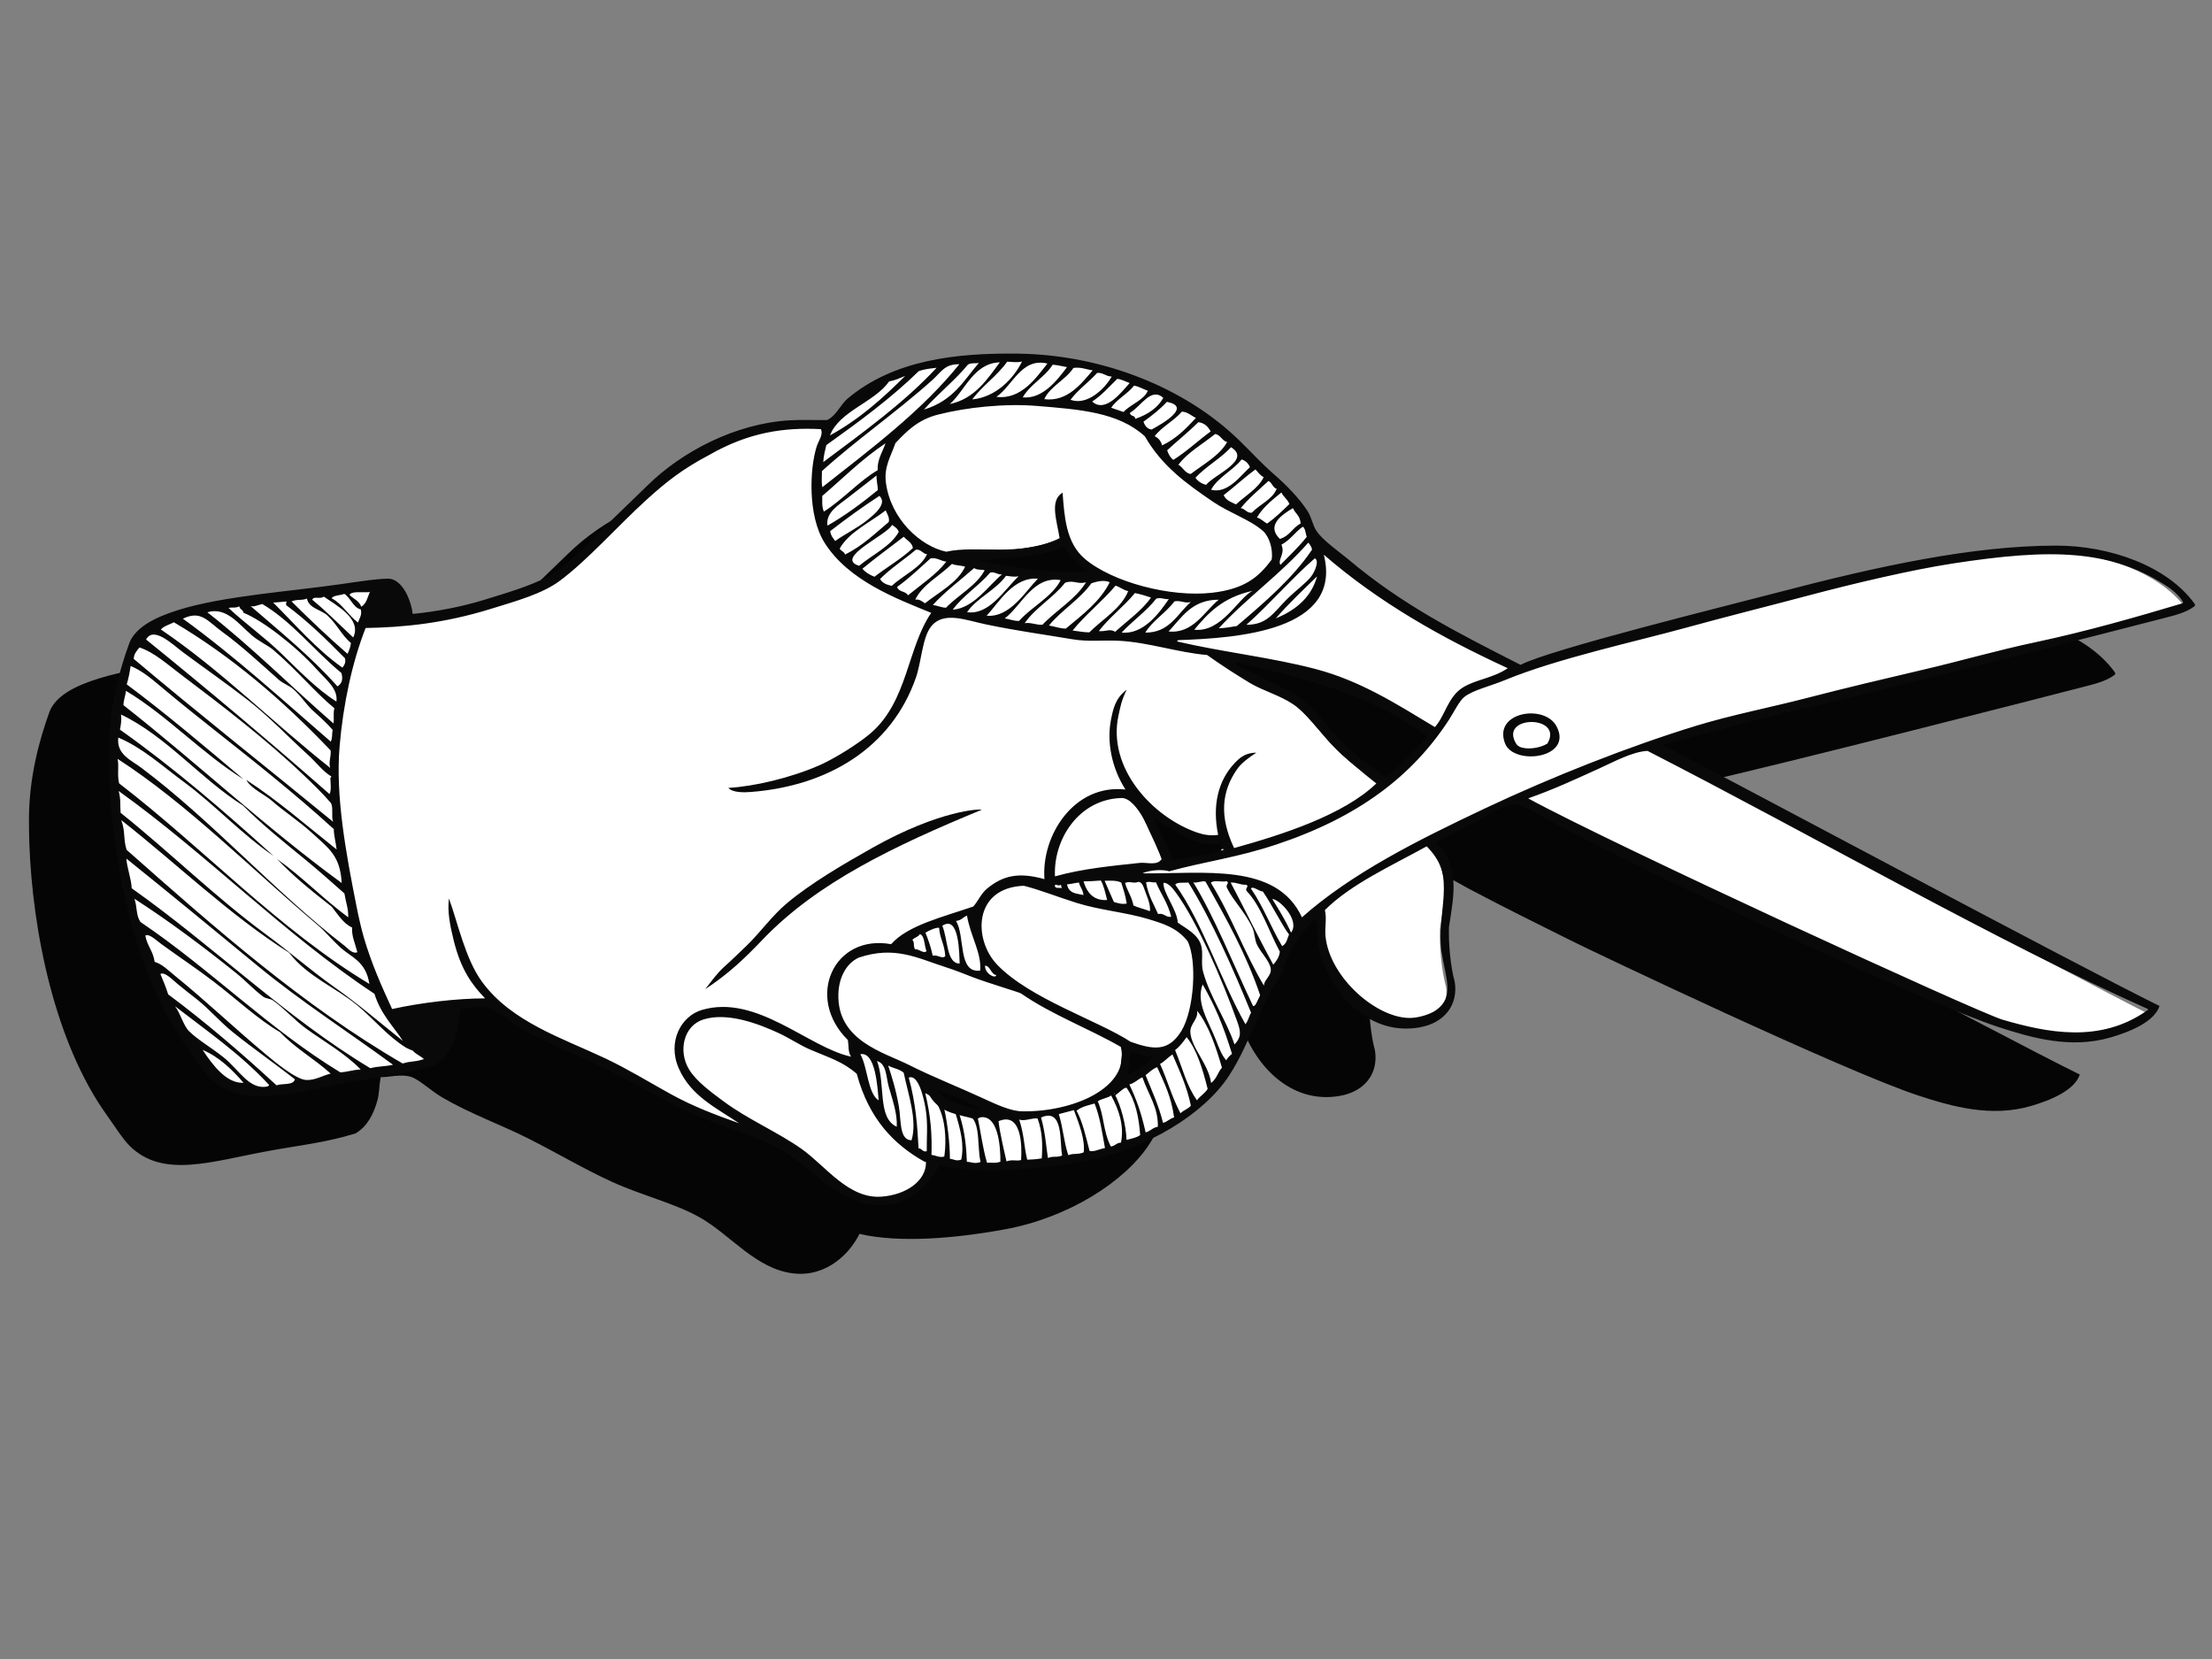 <?xml version="1.0" encoding="utf-8"?>
<!-- Generator: Adobe Illustrator 17.0.0, SVG Export Plug-In . SVG Version: 6.00 Build 0)  -->
<!DOCTYPE svg PUBLIC "-//W3C//DTD SVG 1.1//EN" "http://www.w3.org/Graphics/SVG/1.1/DTD/svg11.dtd">
<svg version="1.1" id="Layer_1" xmlns="http://www.w3.org/2000/svg" xmlns:xlink="http://www.w3.org/1999/xlink" x="0px" y="0px"
	 width="800px" height="600px" viewBox="0 0 800 600" enable-background="new 0 0 800 600" xml:space="preserve">
<rect x="0" y="0" width="800" height="600" fill="#808080" stroke="none"/>
<g>
	<g>
		<path fill="#050505" d="M531.32,321.476c12.752,6.747,25.136,12.835,36.826,18.684c8.264,4.145,99.18,47.398,125.769,56.098
			c12.113,3.944,26.119,7.929,40.563,3.753c7.362-2.137,15.842-5.757,17.71-11.382c-30.447-15-149.844-78.919-179.914-94.525
			c16.05-4.24,28.865-7.434,42.838-11.135c30.111-6.739,124.492-30.946,138.569-34.594c3.809-0.994,8.017-1.973,11.003-4.24
			c0.271-0.112,0.455-0.527,0.208-0.95c-9.957-13.818-30.989-21.072-50.057-21.072c-30.327,0.025-64.805,7.55-100.353,16.853
			c-18.853,4.947-82.859,20.736-93.399,26.282c-22.477-11.47-42.375-21.375-62.433-38.255c-2.875-2.428-9.247-6.851-11.458-10.276
			c-1.357-2.156-1.557-4.675-3.242-7.266c-2.978-4.559-7.601-9.262-11.977-13.035c-4.576-4.009-8.52-8.388-12.704-12.413
			c-19.587-19.056-49.33-30.861-79.697-31.296c-22.821-0.324-45.21,2.307-61.843,16.205c-2.467,2.064-4.144,6.272-7.401,7.789
			c-4.728,0.08-9.247-0.172-13.766,0.12c-19.344,1.186-38.643,11.179-51.187,23.52c-3.317,3.245-10.197,9.801-13.562,13.139
			c-6.101,5.969-15.539,16.253-22.689,19.958c-6.723,3.509-14.835,5.813-22.88,8.304c-7.849,2.428-16.976,4.236-25.831,5.099
			c-0.424-4.149-3.058-11.391-7.717-12.644c-2.216-0.587-13.746,1.222-17.847,1.809c-18.436,2.67-42.655,4.299-58.844,9.298
			c-9.079,2.791-15.706,6.36-18.026,11.913c-3.988,10.995-7.43,24.135-7.502,38.934c-0.016,2.052,0.06,6.404,0.119,8.416
			c1.114,32.419,9.298,72.494,27.932,98.593c2.543,3.581,5.876,8.78,8.368,11.267c12.089,11.957,29.644,5.565,50.408,1.8
			c10.396-1.9,20.709-3.002,31.309-6.32c4.168-2.471,6.416-6.831,7.762-11.482c0.886-2.974,0.675-5.302,1.285-8.859
			c2.81,0.128,7.617-1.337,11.334,0.028c2.755,1.034,7.302,5.178,10.888,7.275c10.204,5.969,21.167,9.841,31.201,14.888
			c10.117,5.098,20.141,11.059,30.255,15.678c10.875,4.958,22.66,7.729,31.703,12.835c11.33,6.396,20.377,18.817,34.088,20.301
			c12.128,1.306,20.48-7.625,23.699-14.301c14.525,3.318,34.375,1.681,52.628-1.661c22.829-4.164,43.357-17.175,52.205-30.77
			c7.769-11.925,11.33-26.291,19.419-37.465c1.693-7.545,6.891-14.959,12.009-19.331c1.086,3.853,0.224,8.356,1.414,12.221
			c4.95,16.162,18.405,30.171,36.012,27.097c9.207-1.59,14.069-8.233,12.768-16.437c-1.525-5.501-2.3-13.909-2.108-19.958
			c2.084-12.692,3.705-21.758-4.495-30.538c3.953-2.052,8.312-4.56,13.406-7.111c4.296-2.144,10.381-6.292,14.916-6.595
			C521.458,315.539,527.264,319.34,531.32,321.476z M378.834,414.04c0.726-2.771,0.934-5.849,1.262-8.863
			c2.619,0.651,4.863,1.845,8.041,1.489C386.515,409.992,381.915,411.572,378.834,414.04z M324.84,425.953
			c-5.286-1.517-11.291-1.82-14.437-7.019c4.743,2.248,10.061,3.541,14.325,6.596C325.75,425.194,325.575,425.853,324.84,425.953z
			 M395.25,335.992c-2.1-5.757-4.073-9.65-6.715-15.327c7.642,3.996,13.71,10.671,24.481,9.326c0.4,0.547,0.088,2.307,0.966,1.992
			C408.609,334.291,401.398,334.423,395.25,335.992z M325.032,227.578c8.671-1.042,20.345-0.71,31.061-4.998
			c2.284,4.22,5.606,6.687,9.063,8.859C351.837,232.512,337.52,229.953,325.032,227.578z M487.395,291.161
			c-4.511,5.21-9.526,10.104-15.028,14.736c-6.276-4.623-11.618-8.1-17.295-14.292c-4.256-4.592-9.222-11.307-14.173-14.788
			c-5.047-3.581-9.798-4.643-14.828-7.809c-2.212-1.393-5.948-2.428-8.088-4.168c-0.168-0.343,0.056-0.443,0.319-0.543
			C444.325,270.201,468.271,276.745,487.395,291.161z"/>
	</g>
	<path fill="#FFFFFF" d="M537.013,292.858c2.291-1.234,4.703-2.408,7.13-3.055c0.807-0.211,1.605-0.363,2.436-0.423
		c1.23-0.06,2.228,0.284,3.354,0.687c1.078,0.427,2.212,0.99,3.401,1.629c2.348,1.266,4.807,2.763,6.763,3.805
		c12.744,6.815,25.136,12.968,36.85,18.904c4.096,2.105,28.945,14.122,56.053,26.705c27.093,12.58,56.557,25.771,69.644,30.103
		c11.762,3.925,24.921,7.657,38.247,4.156c0.352-0.092,0.687-0.184,1.022-0.292c3.577-1.033,7.41-2.431,10.437-4.18
		c2.172-1.245,3.889-2.67,4.887-4.096c-33.481-16.903-148.798-79.353-178.294-94.84l-5.127-2.699l5.574-1.477
		c1.748-0.468,3.45-0.903,5.118-1.346c12.664-3.329,23.459-6.029,34.797-9.002c0.982-0.264,1.965-0.527,2.947-0.791h0.016
		l0.064-0.02c30.04-6.715,124.412-30.913,138.465-34.562c0.663-0.172,1.325-0.343,1.98-0.515c2.603-0.67,5.102-1.437,7.01-2.519
		c-4.671-5.897-11.665-10.58-19.674-13.818c-8.608-3.489-18.382-5.302-27.644-5.31c-29.991-0.084-64.341,7.383-99.818,16.688
		c-7.841,2.065-23.435,5.969-39.748,10.249c-17.239,4.519-35.317,9.458-45.761,12.975c-3.458,1.154-6.124,2.195-7.426,2.882
		l-1.014,0.559l-1.038-0.547c-22.485-11.622-42.631-21.767-62.976-39.046c-1.35-1.142-3.697-2.903-6.005-4.815
		c-2.276-1.92-4.527-3.944-5.925-6.108c-0.886-1.397-1.318-2.751-1.749-3.965c-0.423-1.214-0.831-2.288-1.517-3.338
		c-2.803-4.34-7.315-8.983-11.602-12.748c-4.743-4.144-8.728-8.628-12.823-12.644c-19.164-18.792-48.477-30.626-78.291-31.113
		c-12.457-0.223-24.673,0.475-35.78,3.378c-9.103,2.4-17.439,6.253-24.65,12.301c-0.838,0.707-1.852,2.164-3.034,3.765
		c-1.182,1.565-2.603,3.338-4.839,4.387l-0.415,0.203l-0.479,0.008c-4.807,0.064-9.311-0.192-13.647,0.072
		c-4.4,0.276-8.807,0.99-13.119,2.136c-14.085,3.669-27.356,11.622-36.642,20.844c-3.306,3.29-10.185,9.905-13.535,13.211
		c-3.002,2.994-6.907,7.103-10.963,10.967c-4.065,3.865-8.284,7.462-12.209,9.538c-7.019,3.653-15.243,5.977-23.264,8.477
		c-1.577,0.486-3.198,0.942-4.854,1.385c-6.775,1.773-14.185,3.094-21.404,3.785l-2.232,0.2l-0.227-2.224
		c-0.06-0.706-0.219-1.608-0.475-2.539c-0.467-1.832-1.266-3.853-2.311-5.41c-1.026-1.581-2.228-2.58-3.302-2.875l0,0h-0.012
		c-0.044,0-0.08,0-0.155-0.02c-0.128-0.012-0.307-0.02-0.523-0.02c-0.459,0-1.046,0.008-1.745,0.06
		c-1.385,0.08-3.13,0.264-4.939,0.487c-3.633,0.443-7.517,1.03-9.589,1.334c-17.211,2.447-39.241,4.016-54.94,8.145
		c-1.241,0.312-2.443,0.655-3.589,1.01c-4.428,1.365-8.197,2.922-11.007,4.703c-2.831,1.793-4.656,3.745-5.581,5.969
		c-3.889,10.923-7.215,23.883-7.251,38.459c-0.003,2.021,0.068,6.412,0.136,8.416c0.603,16.306,2.971,34.582,7.542,52.01
		c4.495,17.195,11.147,33.532,20.234,46.328c1.289,1.852,2.767,4.068,4.22,6.112c1.433,2.04,2.867,3.925,3.929,4.975
		c2.767,2.763,5.761,4.412,9.111,5.362c3.345,0.95,7.058,1.173,11.154,0.91c8.168-0.527,17.723-3.054,28.219-4.947
		c9.046-1.629,17.882-2.67,26.753-4.986c1.341-0.356,2.687-0.751,4.02-1.154c3.317-2.065,5.285-5.777,6.535-10.145
		c0.778-2.539,0.571-4.795,1.198-8.688l0.323-1.976l1.984,0.104c0.978,0.061,2.903-0.231,5.015-0.435
		c2.144-0.184,4.571-0.263,6.97,0.647c1.893,0.727,3.733,2.124,5.713,3.581c1.952,1.457,3.969,3.002,5.566,3.944
		c9.993,5.909,20.916,9.841,31.133,15.044c10.229,5.206,20.254,11.254,30.242,15.857c10.636,4.927,22.421,7.729,31.908,13.119
		c6.005,3.441,11.163,8.257,16.465,12.313c5.293,4.076,10.62,7.29,16.864,7.969c2.491,0.295,4.767,0.072,6.875-0.475
		c7.106-1.821,12.312-7.909,14.54-12.632l0.774-1.609l1.733,0.403c13.99,3.266,33.657,1.741,51.758-1.577
		c2.212-0.383,4.392-0.882,6.548-1.445c19.587-5.091,36.675-16.825,44.148-28.478c7.426-11.471,10.956-25.803,19.139-37.506
		c1.94-8.092,7.235-15.598,12.593-20.249l2.651-2.268l0.958,3.378c0.024,0.06,0.056,0.152,0.072,0.244
		c0.559,2.184,0.622,4.328,0.687,6.324c0.064,1.972,0.143,3.813,0.559,5.33c0.032,0.14,0.072,0.263,0.104,0.383
		c2.379,7.809,6.819,15.071,12.624,19.918c5.805,4.863,12.831,7.354,20.96,5.977c0.543-0.1,1.079-0.224,1.605-0.356
		c3.602-0.95,6.117-2.759,7.665-5.066c1.525-2.288,2.18-5.138,1.685-8.468c-0.048-0.14-0.072-0.271-0.128-0.411
		c-1.533-5.877-2.252-14.101-2.084-20.274l0.024-0.151v-0.132c1.342-8.352,2.356-14.86,0.903-20.31
		c-0.783-2.983-2.236-5.745-4.895-8.639l-2.02-2.164l2.595-1.365c3.889-2.032,8.305-4.563,13.454-7.163
		C532.542,295.389,534.73,294.095,537.013,292.858z M392.767,208.45c-13.734,1.082-28.242-1.589-40.771-4.036l0.144-4.444
		c7.378-0.858,16.465-0.778,25.136-3.062c1.829-0.475,3.617-1.054,5.374-1.76l1.836-0.738l0.95,1.78
		c2.036,3.753,4.935,5.957,8.32,8.121l5.701,3.621L392.767,208.45z M481.031,268.664c-4.336-4.775-9.351-11.47-13.822-14.648
		c-4.648-3.358-9.319-4.419-14.772-7.849c-0.838-0.535-2.284-1.15-3.801-1.82c-1.518-0.699-3.146-1.425-4.52-2.58l-0.391-0.291
		l-0.199-0.447c-0.088-0.151-0.16-0.343-0.224-0.543c0-0.012,0-0.024,0-0.024c-0.096-0.371-0.128-0.867,0.025-1.374
		c0.159-0.507,0.463-0.91,0.702-1.134c0.567-0.443,0.87-0.495,1.022-0.567l0.623-0.231l0.647,0.151
		c26.094,6.049,50.368,12.744,70.067,27.676l1.893,1.457l-1.549,1.821c-4.591,5.338-9.701,10.356-15.267,15.079l-1.334,1.146
		l-1.413-1.054C492.497,278.8,486.973,275.139,481.031,268.664z M423.508,313.99l-1.964,0.495l-0.687-1.913
		c-2.084-5.693-4.016-9.538-6.691-15.303l-2.795-6.048l5.845,3.114c4.056,2.156,7.498,4.855,11.099,6.759
		c3.602,1.881,7.243,3.054,12.097,2.468l1.325-0.172l0.799,1.101c0.28,0.436,0.375,0.778,0.487,1.054
		c0.128,0.635,0.159,1.082,0.183,1.202c0.008,0.02,0.008,0.032,0.008,0.032l-1.198,0.324l1.014-0.711l-1.405,0.962l0.942,2.519
		c-1.206,0.527-2.483,0.918-3.769,1.254C433.705,312.464,428.124,312.796,423.508,313.99z M408.489,379.405
		c1.469,0.375,2.691,0.85,3.825,1.154c1.15,0.291,2.18,0.463,3.418,0.323l4.032-0.447l-1.756,3.661
		c-1.134,2.327-3.066,3.753-4.887,4.958c-1.852,1.194-3.713,2.204-5.015,3.258l-5.262,4.248l1.709-6.588
		c0.655-2.515,0.862-5.529,1.198-8.628l0.263-2.567L408.489,379.405z M339.197,393.291c4.232,2.056,9.366,3.321,13.965,6.383
		c0.32,0,0.767,0.052,1.334,0.404c0.383,0.263,0.831,0.79,0.966,1.377c0.176,0.687,0.024,1.274-0.16,1.649
		c-0.191,0.375-0.407,0.619-0.607,0.798c-0.407,0.364-0.806,0.547-1.262,0.679c-0.136,0.033-0.263,0.06-0.415,0.072l-0.455,0.08
		l-0.464-0.132c-2.475-0.738-5.357-1.202-8.168-2.216c-2.818-1.002-5.701-2.711-7.585-5.917l-3.809-6.384L339.197,393.291z"/>
	<path fill-rule="evenodd" clip-rule="evenodd" fill="#090909" d="M562.94,262.675c6.164,11.593-15.419,14.345-18.613,6.212
		C539.872,257.509,558.58,254.442,562.94,262.675z M550.563,270.404c2.451,0.639,6.396,0.151,9.079-1.478
		c6.148-10.48-18.006-10.42-11.179,0.244C549.102,269.877,549.693,270.233,550.563,270.404z"/>
	<path fill-rule="evenodd" clip-rule="evenodd" fill="#090909" d="M354.999,292.882c-31.915,13.167-59.463,26.378-79.049,46.792
		c-6.348,6.635-12.137,12.301-20.888,18.065c2.643-3.389,4.4-5.876,6.867-8.092c2.659-2.368,5.366-5.006,7.945-7.486
		c5.047-4.835,9.254-10.924,14.796-15.559c8.695-7.27,20.425-14.109,30.893-20.005C339.947,292.882,354.871,292.455,354.999,292.882
		z"/>
	<path fill-rule="evenodd" clip-rule="evenodd" fill="#090909" d="M793.726,218.391c0.279,0.415,0.079,0.83-0.184,0.95
		c-2.994,2.275-7.203,3.238-11.043,4.24c-14.069,3.649-108.394,27.847-138.529,34.603c-13.989,3.684-26.805,6.879-42.846,11.126
		c30.071,15.598,149.469,79.525,179.906,94.517c-1.852,5.613-10.348,9.246-17.702,11.378c-14.436,4.199-28.442,0.195-40.563-3.761
		c-26.589-8.688-117.504-51.934-125.769-56.09c-11.682-5.845-24.082-11.933-36.842-18.672c-4.033-2.145-9.853-5.949-12.297-5.765
		c-4.551,0.312-10.635,4.472-14.907,6.595c-5.102,2.547-9.478,5.059-13.439,7.123c8.209,8.779,6.58,17.83,4.535,30.547
		c-0.223,6.029,0.551,14.445,2.084,19.946c1.285,8.193-3.553,14.832-12.784,16.449c-17.575,3.055-31.061-10.943-36.012-27.108
		c-1.182-3.865-0.319-8.376-1.397-12.229c-5.11,4.379-10.324,11.781-12.017,19.347c-8.081,11.158-11.65,25.532-19.419,37.449
		c-8.855,13.606-29.36,26.621-52.197,30.789c-18.269,3.329-38.111,4.966-52.636,1.637c-3.202,6.679-11.562,15.619-23.691,14.305
		c-13.71-1.478-22.757-13.898-34.111-20.301c-9.039-5.098-20.808-7.869-31.676-12.816c-10.141-4.623-20.154-10.6-30.267-15.698
		c-10.005-5.047-21-8.923-31.197-14.88c-3.581-2.092-8.132-6.253-10.903-7.275c-3.693-1.385-8.508,0.104-11.311-0.04
		c-0.607,3.562-0.403,5.897-1.285,8.871c-1.354,4.643-3.598,9.015-7.786,11.49c-10.575,3.31-20.9,4.419-31.285,6.304
		c-20.768,3.76-38.319,10.157-50.408-1.8c-2.511-2.48-5.825-7.69-8.384-11.271c-18.641-26.094-26.805-66.17-27.911-98.581
		c-0.083-2.025-0.14-6.372-0.128-8.416c0.076-14.808,3.509-27.947,7.506-38.942c2.32-5.545,8.935-9.107,18.005-11.906
		c16.198-5.006,40.435-6.635,58.857-9.298c4.108-0.594,15.638-2.395,17.838-1.8c4.663,1.234,7.294,8.476,7.729,12.624
		c8.848-0.85,17.982-2.671,25.812-5.078c8.069-2.508,16.161-4.815,22.9-8.312c7.139-3.705,16.609-13.982,22.677-19.978
		c3.389-3.317,10.276-9.881,13.554-13.119c12.544-12.341,31.851-22.333,51.215-23.527c4.511-0.276,9.038-0.04,13.741-0.104
		c3.258-1.525,4.951-5.745,7.41-7.789c16.624-13.906,39.021-16.545,61.85-16.221c30.375,0.443,60.118,12.248,79.705,31.296
		c4.16,4.024,8.105,8.416,12.712,12.4c4.36,3.8,8.966,8.496,11.953,13.059c1.677,2.587,1.868,5.098,3.258,7.242
		c2.204,3.45,8.568,7.869,11.467,10.297c20.041,16.88,39.916,26.773,62.418,38.255c10.524-5.553,74.554-21.343,93.39-26.278
		c35.564-9.318,70.027-16.852,100.37-16.844C762.768,197.311,783.784,204.573,793.726,218.391z M784.846,212.786
		c-21.112-14.421-43.334-14.4-78.555-8.999c-15.45,2.376-36.539,7.414-52.117,11.55c-16.217,4.308-28.426,7.294-44.372,11.674
		c-18.445,5.078-46.616,11.146-65.62,18.996c-5.182,2.144-11.498,3.581-14.604,6.069c-1.885,1.529-3.817,5.605-5.502,8.185
		c-13.27,20.421-32.77,35.268-62.361,45.134c-14.517,4.822-25.384,6.056-38.846,9.718c-2.371-0.787-7.338-0.424-9.686,0.738
		c21.935,0.295,48.469-4.076,57.683,15.914c18.078-16.005,41.769-27.839,66.139-39.37c24.202-11.43,52.269-22.525,76.678-29.983
		c13.007-3.952,26.502-6.523,40.1-10.052c13.662-3.549,27.532-6.819,41.601-10.117c13.99-3.258,26.766-7.019,41.218-10.073
		c17.743-3.764,36.268-9.042,52.604-13.938c0.24-0.104,0.471-0.204,0.303-0.539C788.616,216.176,787.33,214.71,784.846,212.786z
		 M724.322,368.806c15.986,4.651,35.221,8.656,52.189-3.35c0.248-0.092,0.487-0.191,0.312-0.527
		c-53.522-23.839-121.546-62.904-180.961-93.351c-5.461,0.224-12.32,4.024-17.654,6.424c-9.263,4.196-16.234,7.474-25.52,10.74
		C582.551,305.11,715.147,366.115,724.322,368.806z M426.16,231.51c-0.256,0.092-0.487,0.191-0.328,0.514
		c16.624,3.865,33.84,5.718,49.809,9.894c16.449,4.311,29.448,12.704,43.302,21.04c3.705-4.044,4.679-10.983,10.189-14.364
		c4.687-2.871,10.852-3.325,16.177-6.927c-23.794-10.935-46.512-23.699-66.521-41.038
		C485.646,228.153,447.743,230.771,426.16,231.51z M447.136,239.511c-0.248,0.083-0.479,0.183-0.312,0.527
		c2.132,1.741,5.877,2.791,8.089,4.188c5.038,3.154,9.789,4.208,14.844,7.79c4.943,3.497,9.909,10.196,14.141,14.788
		c5.717,6.188,11.043,9.681,17.319,14.292c5.478-4.623,10.517-9.518,15.028-14.728C497.105,251.955,473.167,245.42,447.136,239.511z
		 M479.386,338.539c1.429,15.131,19.004,30.246,31.165,29.596c2.707-0.132,6.636-1.273,8.72-2.731
		c6.939-4.814,3.561-11.57,2.076-21.22c-2.116-13.567,5.861-27.847-5.078-38.255c-13.159,7.282-27.636,13.778-37.106,23.212
		C479.914,332.267,479.083,335.193,479.386,338.539z M481.982,269.494c-4.727-4.895-9.23-11.331-14.189-14.709
		c-4.943-3.378-11.011-4.895-16.042-7.948c-5.334-3.258-10.196-6.404-15.203-9.953c-10.62-0.882-21.128-4.595-31.923-5.142
		c-5.909-0.292-11.067,0.427-16.768-0.543c-11.442-1.933-19.052-2.863-31.085-5.334c-7.386-1.525-15.53-4.986-20.05,0.739
		c-3.178,4.048-3.482,12.827-5.494,18.533c-8.847,25.268-31.668,39.146-59.782,41.301c-2.364,0.18-6.54,0.271-8.025-1.489
		c9.342-0.515,22.534-3.621,32.93-8.172c5.781-2.547,14.349-7.993,18.565-11.622c13.414-11.582,13.159-30.802,21.87-43.505
		c-12.752-5.218-29.983-11.674-38.599-25.408c-6.124-9.805-5.358-26.805-2.818-34.798c0.662-2.092,2.467-4.196,1.509-6.24
		c-13.351-0.698-26.11,1.162-40.275,9.275c-9.786,5.159-15.579,9.73-22.741,16.234c-10.6,9.61-21.139,21.699-31.436,29.368
		c-6.304,4.691-15.702,7.282-24.785,10.092c-17.219,5.342-31.951,6.715-45.406,6.951c-4.871,12.349-8.149,27.695-9.426,42.947
		c-1.497,17.854,2.299,38.471,6.136,57.758c0.738,3.713,1.712,8.041,2.634,11.199c2.787,9.526,6.452,17.702,10.233,25.902
		c10.516-2.323,23.283-3.832,33.624-3.864c-4.735-4.934-8.7-10.284-11.33-20.865c-1.334-5.441-2.352-10.38-1.741-15.274
		c3.217,8.799,5.929,21.93,11.957,30.134c10.632,14.552,29.1,20.39,44.679,27.755c8.145,3.853,16.062,8.74,23.507,12.836
		c8.369,4.623,16.441,7.605,24.809,10.599c-8.392-5.665-17.455-9.861-21.847-19.906c-4.184-9.59,0.85-18.897,8.424-21.1
		c19.81-5.797,38.431,13.594,53.898,16.912c-1.142-1.821-0.791-3.721-1.134-6.009c-15.57-15.323-5.182-38.427,15.627-34.674
		c6.012-6.839,18.644-9.794,29.719-13.626c1.613-1.749,2.867-4.775,4.998-6.492c5.758-4.706,11.339-6.02,20.745-3.41
		c-1.214-15.69,10.635-34.474,29.288-32.41c-5.038-7.881-6.771-17.275-5.246-25.165c0.814-4.12,1.613-7.853,5.685-10.927
		c-1.989,4.18-2.236,6.049-2.954,9.319c-4.136,18.964,12.312,36.858,28.65,42.411c2.236,0.758,4.879,1.173,7.394,0.758
		c-2.244-10.811,0.119-19.694,5.836-25.803c1.741-1.881,3.953-3.965,7.97-3.897c-2.667,1.669-5.414,3.753-6.931,5.921
		c-5.653,8.049-6.508,17.132-1.109,28.562c17.295-4.815,39.517-11.894,51.438-23.363
		C492.554,279.224,487.004,274.692,481.982,269.494z M465.445,216.714c3.362-3.318,6.812-5.757,8.664-8.113
		c1.486-1.853,3.106-5.877,1.414-6.679c-7.889,6.799-16.194,16.429-24.745,24.035C458.315,225.977,460.478,221.649,465.445,216.714z
		 M447.312,226.412c9.989-8.528,19.986-17.044,27.004-27.32c0.631-0.343-0.647-2.459-1.181-2.831
		c-9.566,11.035-22.453,20.126-32.355,30.969C442.816,227.171,445.068,226.799,447.312,226.412z M471.17,190.484
		c-2.874,2.004-4.447,4.755-7.737,6.523c1.517,3.146-1.486,5.534-0.343,7.283c3.226-3.338,6.707-6.532,9.502-10.133
		C472.153,192.86,472.073,190.991,471.17,190.484z M461.413,223.629c8.081-3.254,13.047-8.312,14.916-15.171
		C471.21,213.436,466.02,218.351,461.413,223.629z M467.609,183.769c-4.192,2.495-9.718,6.3-4.735,11.135
		c3.753-1.141,4.495-4.024,7.538-5.573C470.148,186.328,468.447,185.781,467.609,183.769z M463.433,178.112
		c-3.418,2.763-6.819,5.526-8.863,9.075c1.469,0.303,2.419,1.549,3.728,2.163c3.011-2.156,5.509-4.603,8.025-7.051
		C465.62,180.459,464.223,179.8,463.433,178.112z M458.754,173.947c-3.465,3.194-7.154,6.28-10.021,9.822
		c1.549,0.151,2.196,1.908,4.016,1.648c2.803-2.994,7.57-4.858,8.975-8.652C460.351,176.475,460.007,174.43,458.754,173.947z
		 M454.059,169.779c-4.081,2.963-7.57,6.268-11.507,9.306c0.943,2.04,2.819,2.508,4.472,3.338c3.473-3.218,8.033-5.769,10.005-9.833
		C455.847,171.975,454.984,170.83,454.059,169.779z M456.742,192.009c-4.655-4.096-12.073-6.472-18.07-10.56
		c-9.581-6.544-18.357-12.763-24.633-23.667c-9.638-8.719-23.395-9.67-38.846-10.956c-11.882-0.99-25.807,0.515-36.052,3.146
		c-7.163,1.841-11.219,5.969-15.307,10.308c-1.684,4.875-4.208,8.536-3.418,14.393c1.781,13.191,12.584,22.92,21.807,24.865
		c11.179-2.531,27.133,2.1,40.994-4.907c-0.958-6.264-3.737-13.575,1.078-16.457c0.663,8.424,1.134,18.086,8.073,23.963
		c10.029,8.455,30.998,13.957,45.953,12.248c11.809-1.357,16.848-5.605,21.583-11.957
		C460.503,198.636,459.033,194.053,456.742,192.009z M452.054,168.957c-0.647-1.558-1.701-2.376-2.994-2.811
		c-3.114,4.005-8.719,6.544-11.059,10.988C444.006,178.659,448.501,172.187,452.054,168.957z M445.219,161.746
		c-3.705,4.024-9.167,7.019-12.871,11.028c0.95,1.413,2.307,2.144,3.817,2.587C439.502,171.448,452.693,166.37,445.219,161.746z
		 M439.462,156.971c-4.535,3.642-10.045,6.715-13.279,11.119c1.629,0.859,2.443,3.142,4.464,3.325
		c4.767-3.629,10.484-6.707,13.167-11.55C442.017,159.479,441.362,157.175,439.462,156.971z M431.917,227.749
		c9.909,1.09,15.842-11.41,21.04-14.05C442.057,216.108,436.843,221.853,431.917,227.749z M437.849,156.042
		c-1.022-1.94-2.435-3.134-4.455-3.338c-3.553,3.509-7.602,6.735-11.283,10.157c0.527,1.517,1.238,2.759,2.252,3.457
		C429.346,163.171,433.258,159.399,437.849,156.042z M427.437,148.871c-2.755,3.266-7.274,5.482-9.822,8.871
		c1.174,0.626,2.212,1.537,2.675,3.346c5.365-2.559,8.8-6.272,12.225-9.942C430.847,150.357,429.529,148.963,427.437,148.871z
		 M422.015,145.35c-2.428,2.619-5.374,4.935-8.472,7.162c0.583,1.649,1.517,2.691,2.986,2.823
		C420.817,153.007,431.014,147.039,422.015,145.35z M422.63,228.384c8.88,0.871,12.816-7.119,18.134-11.49
		C430.983,216.854,427.31,223.458,422.63,228.384z M420.73,143.885c-4.527-3.988-7.953,3.033-12.073,5.41
		c0.176,1.549,1.765,0.639,1.933,2.195C415.428,149.821,418.845,147.302,420.73,143.885z M460.135,325.136
		c1.789,2.915,4.823,7.658,6.787,12.169C470.276,332.874,462.738,325.208,460.135,325.136z M410.134,139.473
		c-2.252,2.954-6.236,4.894-8.248,8.001c1.501,0.495,2.962,1.034,4.455,1.529c2.5-2.795,7.378-4.248,8.783-7.689
		C413.416,140.766,411.979,139.757,410.134,139.473z M452.397,321.323c4.624,6.736,7.226,14.022,11.307,20.857
		c1.693-0.89,1.82-2.731,2.49-4.228c-2.244-2.803-6.411-11.147-9.47-15.526C455.312,322.373,453.22,320.354,452.397,321.323z
		 M424.746,217.493c-2.979,4.076-7.961,6.987-10.54,11.298c8.776,0.088,11.571-6.779,16.441-11.046
		C428.308,218.292,426.998,217.037,424.746,217.493z M462.874,344.205c-3.961-7.426-6.867-16.669-12.065-22.023
		c-0.559-1.262,1.166-1.485-0.128-2.216c-2.108,0.164-3.482-0.95-5.598-0.766c5.581,10.488,9.853,19.583,15.419,29.687
		C461.652,347.542,462.675,346.105,462.874,344.205z M404.089,137.005c-2.914,2.803-5.461,5.825-9.087,8.225
		c4.799,4.34,10.644-3.469,13.55-6.699C407.083,137.995,405.734,137.237,404.089,137.005z M459.592,350.464
		c-0.303-2.903-3.609-5.817-5.078-9.011c-0.766-1.701-0.751-4.188-1.549-5.889c-2.54-5.541-7.131-10.092-9.111-14.26
		c-0.902-1.497,1.086-1.872-0.255-2.611c-1.829,0.467-4.631-0.576-5.678,0.586c7.419,11.965,12.4,25.915,19.211,37.226
		C457.053,354.421,459.832,352.964,459.592,350.464z M396.799,134.87c-3.026,3.35-6.994,6.141-9.621,9.71
		c6.069,2.28,12.528-4.156,14.899-8.404C400.041,136.195,398.923,134.658,396.799,134.87z M418.183,216.498
		c-3.505,4.504-8.6,8.065-12.529,12.273c7.809,0.838,13.606-7.01,17.056-12.101C421.073,216.854,420.043,215.964,418.183,216.498z
		 M441.858,305.19c-10.756,1.353-16.832-5.322-24.489-9.319c2.651,5.678,4.631,9.57,6.731,15.335
		c6.156-1.585,13.359-1.728,18.74-4.024C441.937,307.498,442.249,305.746,441.858,305.19z M455.775,360.002
		c-5.19-15.331-12.337-27.827-19.77-41.146c-1.134-0.468-3.218,0.647-4.424,0.263c7.69,12.592,14.405,29.544,21.607,44.727
		C454.25,364.091,455.049,361.136,455.775,360.002z M388.215,133.069c-2.691,4.24-8.488,6.675-10.532,11.298
		c8.416,1.054,13.487-5.745,17.511-10.428C392.871,133.648,390.938,132.674,388.215,133.069z M410.454,214.486
		c-3.921,4.835-9.302,8.819-13.047,13.758c2.603,0.264,3.888-0.99,5.925,0.252c4.432-4.065,9.669-7.657,12.943-12.388
		C414.382,215.5,412.482,214.862,410.454,214.486z M452.469,366.274c-6.3-15.475-14.18-33.401-22.693-47.127
		c-1.357,0.276-4.072-0.272-4.719,0.799c10.061,14.033,16.368,34.554,25.368,50.476C451.44,369.229,451.671,367.572,452.469,366.274
		z M393.957,228.708c4.894-4.863,11.578-8.676,14.069-14.928c-1.709-0.324-2.939-1.489-4.576-1.972
		c-4.751,5.673-10.915,10.488-15.53,16.225C389.941,228.264,391.809,228.687,393.957,228.708z M380.726,131.888
		c-2.778,4.451-8.288,7.27-10.844,11.833c7.211,0.667,12.489-6.208,16.002-10.943C384.191,132.435,382.507,132.067,380.726,131.888z
		 M447.439,369.392c-5.294-14.768-14.389-35.94-22.038-46.388c-1.134-1.549-2.723-3.705-4.584-3.765
		c-0.431,3.378,5.031,9.934,5.118,14.405c2.867,2.104,7.171,4.076,8.44,8.141c0.911,2.935-0.143,6.527,0.743,9.701
		c2.491,9.055,8.304,17.299,11.37,26.258C449.124,374.934,448.693,372.902,447.439,369.392z M394.683,210.977
		c-4.04,5.706-10.875,9.794-15.315,15.255c2.06,0.292,3.865,1.102,6.109,1.102c6.148-5.098,12.576-10.005,15.858-16.752
		C399.65,209.804,397.382,210.015,394.683,210.977z M434.951,356.018c-2.484,6.799,1.98,12.888,4.886,20.314
		c1.038,2.719,2.052,5.357,3.649,7.138c0.487-0.91,1.245-1.648,2.084-2.343C442.385,370.838,439.462,363.847,434.951,356.018z
		 M360.38,143.517c8.935,1.134,14.405-6.958,18.429-12.033C369.475,129.225,366.289,139.413,360.38,143.517z M415.268,332.39
		c-8.088-2.447-17.303-3.177-25.798-5.817c-6.987-2.176-13.191-4.703-19.188-6.22c-18.278,0.687-18.39,19.439-9.598,28.593
		c11.842,12.293,36.419,20.118,48.237,27.839c8.145,2.883,13.669,3.681,18.325-3.896c4.703-7.697,5.732-25.572,2.252-32.53
		C425.48,335.453,420.866,334.107,415.268,332.39z M432.955,365.548c0.496,3.194-2.667,4.715-2.443,7.837
		c0.352,5.638,6.635,11.542,7.49,18.282c2.012-1.437,2.403-3.825,3.929-5.546C439.742,378.635,437.219,370.929,432.955,365.548z
		 M384.934,197.779c-10.708,4.288-22.398,3.964-31.069,4.994c12.528,2.388,26.82,4.939,40.139,3.876
		C390.531,204.473,387.218,202.007,384.934,197.779z M405.583,288.61c-15.443,0.446-24.681,14.971-24.035,28.342
		c10.077-2.851,21.112-3.841,30.645-4.875c2.667-0.303,6.564,1.266,8.113-1.677C416.937,302.316,411.268,288.45,405.583,288.61z
		 M385.189,210.765c-4.12,5.298-10.827,9.103-14.596,14.616c2.451-0.363,4.072,0.727,6.436,0.555
		c5.006-5.258,12.097-9.306,15.762-15.375C389.757,211.492,388.336,209.624,385.189,210.765z M418.071,319.08
		c-1.357,0.28-2.084-0.467-3.594,0.04c0.839,4.883,2.779,7.837,4.36,11.45c2.077-0.507,2.779,1.334,4.751,0.99
		C422.319,326.43,419.852,323.368,418.071,319.08z M364.253,130.813c-3.45,4.979-9.031,8.74-12.616,13.638
		c8.432-0.759,14.987-7.526,17.99-13.706C367.543,131.26,366.026,130.813,364.253,130.813z M429.146,375.077
		c-1.19,1.697-2.404,3.346-4.16,4.692c2.875,6.979,4.128,12.907,7.921,18.166c1.029-1.517,2.954-2.527,3.856-4.145
		C434.855,386.264,432.787,379.565,429.146,375.077z M413.559,320.705c-0.391-0.918-0.87-1.669-1.812-1.769
		c-2.012,0.791-2.843-0.423-4.855,0.375c0.839,3.023,2.388,4.835,3.051,8.193c1.876,0.838,4.008,1.273,5.932,2.044
		C416.258,326.857,414.382,323.264,413.559,320.705z M363.383,223.673c1.773,0.219,3.242,0.97,5.182,0.89
		c4.591-5.158,11.953-8.679,15.044-14.748C373.699,208.167,369.635,218.838,363.383,223.673z M343.516,146.129
		c9.119-1.901,13.742-9.255,18.086-15.091C352.1,131.36,349.106,141.182,343.516,146.129z M424.059,381.366
		c-1.684,1.034-2.738,2.447-4.511,3.421c2.834,6.272,4.192,11.794,7.394,17.862c0.95-1.094,2.906-1.617,3.752-2.791
		C429.162,392.524,426.487,387.155,424.059,381.366z M405.527,319.207c-1.637-0.846-3.849-0.715-6.02-0.666
		c1.126,2.519,2.188,5.202,3.338,7.657c1.429,0.428,2.803,0.922,4.655,0.587C406.836,323.112,406.589,322.689,405.527,319.207z
		 M356.843,222.691c8.392,0.679,13.774-8.508,18.509-13.402C366.641,208.582,361.434,217.601,356.843,222.691z M350.112,131.807
		c-4.735,5.785-10.996,10.692-15.946,16.325c10.683-3.25,14.428-10.56,19.85-16.892
		C352.635,131.584,351.733,131.076,350.112,131.807z M418.51,385.961c-1.868,0.687-2.85,1.908-4.192,2.89
		c2.22,5.566,4.679,10.704,6.316,17.247c1.684-0.447,2.307-1.509,4-1.953C423.597,396.549,421.113,391.786,418.51,385.961z
		 M408.944,380.376c-0.312,3.007-0.527,6.1-1.262,8.883c3.082-2.471,7.681-4.068,9.311-7.386
		C413.807,382.228,411.54,381.022,408.944,380.376z M398.133,318.449c-2.14,0.183-4.248,0.327-6.244,0.283
		c1.373,4.787,4.199,7.063,8.519,6.768C399.77,322.952,399.195,320.294,398.133,318.449z M363.83,208.254
		c-3.537,5.051-10.611,8.053-14.077,13.143c8.009,1.17,13.503-8.113,18.637-12.979C366.641,208.761,365.316,208.366,363.83,208.254z
		 M413.16,389.61c-1.716,0.759-2.627,2.036-4.711,2.599c2.659,5.665,4.16,9.833,5.893,17.339c1.813-0.487,2.412-1.681,4.416-2.065
		C418.87,400.382,415.556,396.417,413.16,389.61z M337.201,137.441c-13.015,11.661-27.892,21.958-39.949,32.953
		c0.064,1.933-0.263,3.642,0.168,5.797c17.854-14.029,36.155-27.795,49.531-44.456C341.584,131.644,340.426,134.558,337.201,137.441
		z M358.137,207.06c-4.04,4.755-9.965,8.44-13.566,13.446c7.57-0.586,12.648-8.428,17.79-12.755
		C360.724,207.911,359.894,206.709,358.137,207.06z M390.212,319.18c-1.581,0.152-2.156,0.443-4.32,0.667
		c0.711,3.461,3.577,3.277,5.964,3.853C391.633,321.615,390.627,320.92,390.212,319.18z M369.26,359.296
		c-0.799-0.487-11.961-3.781-17.271-5.818c-3.322-1.273-6.532-2.598-9.949-3.681c-10.197-3.245-18.365-7.88-31.508-3.449
		c-4.823,2.288-7.187,7.697-7.323,13.171c-0.487,16.952,16.617,21.12,25.6,25.664c8.176,4.136,18.11,8.06,26.518,11.945
		c5.078,2.343,10.164,4.723,14.301,4.795c18.317,0.343,39.317-8.519,35.724-23.307C393.525,371.828,380.51,367.065,369.26,359.296z
		 M407.403,393.363c-1.988,0.383-2.563,1.589-4.408,2.064c2.468,4.419,4.312,11.794,4.424,16.832
		c1.828-0.467,3.809-0.85,4.935-1.749C411.915,404.338,410.717,398.026,407.403,393.363z M332.298,134.215
		c-9.877,9.67-21.575,18.286-33.449,26.762c-0.463,1.984-1.014,3.917-1.093,6.141c14.516-10.871,29.368-21.556,40.986-34.116
		C336.673,133.281,334.701,133.385,332.298,134.215z M352.316,205.436c-5.015,4.44-10.579,8.536-14.939,13.363
		c1.652,0.219,3.034,0.93,4.759,0.99c4.455-4.635,11.067-8.013,13.989-13.555C354.871,205.911,353.266,206.234,352.316,205.436z
		 M381.468,320.13c0.104,1.617,1.749,0.647,2.54,1.114c-0.096-0.415-0.224-0.843-0.32-1.254
		C382.587,320.657,382.443,319.687,381.468,320.13z M401.846,396.186c-1.166,0.97-3.657,1.173-4.814,2.156
		c2.284,5.034,1.868,10.632,4.703,16.305c1.684-0.204,1.86-1.285,3.68-1.417C406.621,407.365,404.776,401.495,401.846,396.186z
		 M344.291,203.939c-4.376,4.339-10.716,7.526-13.263,12.916c1.557-0.224,2.46,0.687,3.505,1.334
		c5.254-4.164,11.866-7.546,14.517-13.239C347.541,204.461,345.704,204.573,344.291,203.939z M321.59,137.924
		c-5.31,7.598-18.134,10.783-21.415,19.555c10.963-6.049,19.291-13.659,27.188-21.507
		C325.487,136.663,323.97,137.552,321.59,137.924z M395.873,399.1c-3.426,0.939-4.472,1.142-6.532,2.599
		c2.14,3.853,3.37,9.315,4.703,14.517c1.374,0.535,3.761-0.719,5.59-1.022C398.516,409.153,397.853,404.087,395.873,399.1z
		 M336.561,201.922c-3.928,3.533-7.657,7.154-12.128,10.369c0.734,1.996,3.01,1.345,3.944,3.014
		c4.846-3.932,10.276-7.534,13.885-12.189C340.235,202.925,338.893,201.571,336.561,201.922z M388.399,401.495
		c-1.813,0.487-3.641,0.962-5.47,1.437c1.613,5.218,1.701,9.557,3.434,14.848c2.148-0.827,3.369-0.087,5.589-1.022
		C392.448,411.975,390.291,406.574,388.399,401.495z M331.236,198.808c-4.216,3.602-9.175,6.76-12.952,10.6
		c0.95,1.641,2.587,2.084,4.248,2.48c4.105-3.885,10.477-6.472,12.736-11.439C333.703,200.298,333.049,198.545,331.236,198.808z
		 M297.372,179.369c0.096,1.841-0.28,3.397,0.575,5.673c7.011-4.483,13.071-11.311,19.467-14.979
		c-0.184-3.904,1.756-6.576,2.85-9.741C311.625,166.074,304.886,172.946,297.372,179.369z M326.86,194.117
		c-4.99,3.853-10.164,7.593-14.947,11.558c1.174,1.429,2.707,2.256,4.344,2.914c4.583-3.509,9.885-6.583,13.909-10.388
		C329.815,196.189,328.297,195.694,326.86,194.117z M376.502,404.167c1.518,5.282,1.764,9.821,2.491,14.636
		c2.052-0.85,3.114-0.048,5.159-0.899C383.137,413.421,384.846,400.425,376.502,404.167z M322.612,189.838
		c-1.613,3.589-21.104,11.985-11.889,14.795c4.831-4.064,11.49-7.058,14.332-12.288
		C324.536,190.991,323.522,190.492,322.612,189.838z M321.431,188.795c0.343-1.577-0.472-2.751-1.119-4.208
		c-5.773,4.459-13.319,7.889-16.616,13.798c0.464,1.05,1.59,0.95,1.932,2.184C312.072,197.331,316.488,192.923,321.431,188.795z
		 M306.547,180.103c-3.083,2.432-8.041,5.25-7.275,10.006c6.771-3.885,12.616-8.312,18.221-12.876
		c-0.04-1.689-0.575-3.653-0.479-5.271C313.773,174.554,310.076,177.325,306.547,180.103z M313.605,188.148
		c2.332-1.884,7.546-5.988,4.432-8.803c-6.228,4.068-12.129,8.348-17.79,12.748c0.28,1.769,1.102,2.598,1.837,3.58
		C304.495,193.75,309.836,191.183,313.605,188.148z M375.248,404.502c-1.989-0.256-4.975,1.181-6.643,0.371
		c1.892,5.849,1.741,9.965,2.899,14.548c1.701-0.06,3.41-0.144,5.27-0.487C377.053,414.263,377.093,409.488,375.248,404.502z
		 M356.26,349.222c-0.136,3.023,3.889,4.895,4.056,3.418C358.416,352.428,358.193,349.362,356.26,349.222z M349.721,331.137
		c-1.461,0.575-1.932,1.717-3.976,1.94c3.418,5.462,0.543,18.996,8.751,17.947C355.03,344.568,351.046,338.823,349.721,331.137z
		 M361.123,405.5c0.535,4.492,2.092,11.007,2.898,14.529c2.148-0.799,3.346-0.012,5.279-0.475
		C369.643,414.547,369.531,401.911,361.123,405.5z M340.793,334.818c2.029,4.684,1.478,13.734,6.276,13.654
		C346.918,345.234,347.021,330.69,340.793,334.818z M353.626,404.318c1.141,5.434,1.701,10.488,3.338,16.213
		c1.661-0.179,2.914,0.324,4.846-0.383C361.849,414.93,361.107,401.962,353.626,404.318z M334.701,337.318
		c1.007,2.547,1.98,5.178,2.627,8.324c1.741-0.467,3.482,1.354,4.551,0.14c-0.335-4.571-1.972-6.28-2.235-10.217
		C338.622,335.321,335.883,336.535,334.701,337.318z M353.681,401.152c0.742-0.1,0.926-0.747-0.112-0.415
		c-4.264-3.074-9.574-4.36-14.309-6.595C342.399,399.352,348.395,399.647,353.681,401.152z M346.95,402.912
		c2.212,6.907,2.507,12.421,2.73,17.275c1.645,0.012,2.803,0.882,4.959,0.052C353.018,413.453,355.534,401.911,346.95,402.912z
		 M332.617,337.873c-0.399,0.97-2.012,1.193-2.634,2.044c0.91,1.109,0.183,1.536,0.878,3.357c1.549-0.132,3.21,1.84,4.232,0.687
		C334.214,342.04,334.47,338.136,332.617,337.873z M345.361,401.983c-1.517-0.04-2.411-1.174-3.928-1.214
		c1.19,5.167,2.115,12.737,2.115,18.329c1.374,0.08,2.268,1.011,4.12,0.271C348.747,413.916,347.477,408.777,345.361,401.983z
		 M334.629,395.355c2.012,8.408,2.476,14.741,2.252,22.345c1.613,0.1,2.691,1.074,4.631,0.587
		C342.662,410.478,341.544,398.302,334.629,395.355z M334.781,401.152c-0.839-5.118-2.843-12.704-6.124-11.43
		c2.571,9.366,3.122,17.518,3.553,25.603c1.214-0.032,1.509,1.486,2.962,1.022C335.085,412.108,335.668,406.434,334.781,401.152z
		 M326.828,387.954c-1.549-1.365-3.817-1.569-5.613-2.58c1.19,3.602,2.763,8.424,3.865,14.728
		c0.902,5.118,0.064,12.197,4.583,12.297C331.843,405.268,328.465,395.77,326.828,387.954z M309.852,388.349
		c-5.213-4.512-9.933-5.789-16.656-8.672c-3.832-1.629-7.625-4.195-11.474-5.997c-7.202-3.338-18.597-7.749-27.38-4.958
		c-7.091,2.267-9.151,11.351-5.167,17.998c2.572,4.296,7.977,8.24,12.472,11.57c8.848,6.584,19.946,11.298,28.363,17.307
		c8.696,6.212,16.888,18.045,28.785,17.188c8.815-0.639,16.065-5.585,16.105-12.313c-0.088-0.252-0.2-0.483-0.519-0.312
		C323.235,413.94,314.244,404.614,309.852,388.349z M321.414,392.98c-0.958-3.397-0.742-8.264-4.224-9.247
		c3.154,8.436,0.048,20.565,7.131,23.771C324.561,402.649,322.796,397.895,321.414,392.98z M311.154,381.277
		c2.684,4.732,2.635,14.149,6.611,16.689C317.35,392.748,316.56,380.236,311.154,381.277z M126.409,215.173
		c1.414,1.429,3.35,1.964,4.268,4.26c1.976-1.226,2.199-3.45,3.102-5.31C131.623,214.427,126.992,213.608,126.409,215.173z
		 M124.504,214.762c-1.349,0.634-4.056,0.483-4.531,1.637c3.757,1.9,6.088,6.26,9.502,8.751c0.467-1.509,1.541-2.663,1.002-4.755
		C127.738,219.789,126.788,216.136,124.504,214.762z M117.13,215.792c-1.589,1.042-3.569-0.356-4.212,1.102
		c5.138,4.208,9.901,9.063,14.828,13.658C130.98,223.793,121.55,218.898,117.13,215.792z M126.92,232.572
		c-3.446-2.994-4.923-6.635-8.452-9.933c-2.343-2.184-6.787-2.587-7.45-6.149c-2.156,0.831-3.374,0.1-5.574,1.022
		c6.596,6.564,13.311,12.956,20.258,18.965C126.225,235.243,126.772,234.03,126.92,232.572z M124.768,238.074
		c-6.775-6.895-13.666-13.594-21.22-19.175c-0.164-0.567-0.052-0.971,0.084-1.365c-1.997,0.112-3.805,0.415-4.843,0.371
		c8.176,8.176,15.893,17.116,25.064,23.571C124.52,240.545,125.163,239.615,124.768,238.074z M123.459,243.375
		c-9.73-7.98-17.879-18.601-28.57-24.905c-1.457,0.264-3.33,1.214-4.32,0.679c10.728,9.275,21.699,18.158,31.472,29.081
		C123.642,247.281,124.153,245.684,123.459,243.375z M114.575,242.102c-7.545-8.409-19.686-17.782-26.506-20.485
		c-0.215-1.262-1.285-1.042-1.504-2.315c-1.613,0.738-2.504,0.231-3.901,0.567c5.685,5.39,12.835,10.42,19.192,16.581
		c6.3,6.088,12.68,12.795,19.818,17.283C122.297,249.021,117.98,245.907,114.575,242.102z M120.955,256.163
		c-6.839-5.606-13.598-13.87-22.178-21.172c-1.777-1.497-4.983-2.922-7.653-5.178c-4.783-4.056-9.262-10.452-16.142-8.376
		c15.839,12.349,30.351,26.917,45.614,40.208C120.923,259.944,120.412,257.741,120.955,256.163z M96.031,337.812
		c8.408,6.168,16.237,13.068,24.808,19.128c8.648,6.096,16.633,12.967,24.901,19.551c-3.558-5.482-7.957-9.55-10.32-17.072
		c-32.57-21.507-60.705-50.576-92.521-73.357c0.89,3.015,0.468,5.271,0.727,7.909C61.372,308.132,77.681,324.306,96.031,337.812z
		 M146.83,378.898c-6.711-4.188-11.507-10.196-17.483-15.203c-7.797-6.536-18.062-10.377-24.801-19.136
		c-21.583-13.666-40.42-32.035-60.689-47.957c1.525,4.104,0.683,6.807,1.921,10.744c31.86,28.178,63.735,56.349,99.842,77.277
		c3.486-1.022,3.948-0.383,7.693-1.576c-1.198-1.194-2.831-1.662-3.94-3.007C148.371,379.669,147.596,379.262,146.83,378.898z
		 M120.312,263.98c-2.256-2.639-4.966-5.006-7.262-7.09c-2.276-2.084-4.284-5.302-6.939-7.626c-1.573-1.377-3.801-2.064-5.426-3.541
		c-6.863-6.128-13.59-12.34-20.242-17.167c-5.437-3.953-7.661-7.961-14.305-4.803c18.624,13.475,35.884,29.253,53.471,44.455
		C120.3,267.067,119.997,265.346,120.312,263.98z M119.553,271.374c-17.295-18.145-35.9-34.087-56.661-46.316
		c-1.625,0.838-3.684,1.406-4.719,2.599c21.607,14.624,40.603,33.731,61.232,50.049C118.76,275.199,119.869,273.702,119.553,271.374
		z M119.458,281.3c0.244-0.092,0.475-0.195,0.299-0.539c-3.01-1.8-5.254-4.935-8.32-7.706c-7.322-6.675-14.125-13.91-21.854-19.906
		c-8.261-6.415-15.068-11.067-23.408-17.259c-3.764-2.791-10.632-9.61-13.342-4.603c22.405,18.178,44.547,36.77,66.366,55.918
		C119.913,285.596,119.542,283.36,119.458,281.3z M119.542,290.258c-2.851-3.338-6.468-6.826-9.81-10.013
		c-13.378-12.744-29.755-25.34-44.08-36.12c-5.074-3.805-9.773-8.164-15.215-9.957c-0.986,1.206-2.052,2.368-2.064,4.141
		c23.79,20.058,48.105,39.226,72.103,58.908C119.717,295.449,120.707,291.616,119.542,290.258z M121.746,307.222
		c-0.26-2.407-1.038-5.118-1.022-7.374c-7.466-6.795-14.736-12.936-22.063-18.944c-13.378-10.987-27.851-21.931-40.459-32.57
		c-3.437-2.894-6.839-5.769-10.955-7.478c-0.336,2.296-0.771,4.544-1.41,6.656c14.324,10.652,29.32,23.4,42.284,34.343
		c-14.996-9.287-27.46-22.941-42.575-32.015c-0.148,1.82-0.879,3.285-0.894,5.19c26.614,20.928,51.686,44.464,78.922,64.31
		c-0.487-9.889-4.831-12.665-10.548-17.922c-4.863-4.472-10.532-8.093-14.792-11.878c-2.455-2.144-7.49-4.339-9.163-7.473
		C100.518,289.492,110.97,298.655,121.746,307.222z M110.886,372.131c-4.264-3.066-7.917-7.282-12.161-10.308
		c-1.042-0.735-2.516-0.608-3.494-1.334c-3.446-2.559-6.464-5.877-9.913-8.64c-11.881-9.526-24.078-18.68-36.703-26.805
		c1.087,3.138,0.491,5.941,2.2,8.416c24.897,16.76,46.651,38.855,72.263,54.369c2.571-0.132,4.284-0.87,7.378-1.042
		C124.708,380.902,117.482,376.874,110.886,372.131z M47.63,321.252c29.652,20.988,55.842,46.815,86.3,65.081
		c2.947-0.778,5.326-0.575,8.217-1.253c-16.194-11.894-33.325-22.888-48.939-35.744c-15.803-13.019-31.548-25.986-47.494-38.815
		C45.893,313.818,47.538,318.006,47.63,321.252z M51.04,277.635c25.332,18.936,48.604,45.166,73.541,64.386
		c1.205,0.938,2.902,3.094,4.655,2.367c-0.93-3.724-2.06-5.637-1.896-8.955c-3.11-1.345-5.095-4.683-7.366-7.506
		c-6.827-5.37-13.65-10.771-19.826-17.287c9.015,6.355,16.911,14.576,25.791,21.124c0.076-3.258-0.755-4.899-1.378-8.64
		c-4.683-4.127-9.235-8.212-13.953-12.077c-7.722-6.352-15.507-12.504-22.693-19.686c-15.451-9.75-27.651-25.045-44.156-32.954
		c0.288,2.084-0.056,3.785-0.375,5.482c19.411,13.746,37.657,29.468,55.59,45.702c-11.622-7.909-21.335-18.613-32.685-26.945
		c-7.693-5.686-14.773-12.213-23.496-15.894C42.009,272.892,47.618,274.996,51.04,277.635z M122.887,342.464
		c-2.899-2.691-5.454-5.765-7.897-7.837c-24.058-20.301-47.155-43.809-72.435-60.166c0.551,3.174-0.244,5.562,0.523,8.851
		c30.574,23.516,57.714,52.84,90.508,72.534C132.314,347.562,127.096,346.348,122.887,342.464z M101.281,373.297
		c-7.937-4.595-15.763-11.989-24.154-18.401c-6.204-4.743-12.856-9.135-18.825-13.503c-1.948-1.429-4.411-3.896-5.741-2.994
		c0.722,3.861,2.774,5.402,3.374,9.466c2.706,0.799,4.871,3.034,7.126,4.867c11.579,9.366,21.524,18.956,33.149,28.646
		c3.034,2.527,10.82,9.074,14.565,9.214c3.262,0.144,5.957-1.661,8.823-2.307C113.713,382.927,106.866,379.194,101.281,373.297z
		 M106.642,390.329c-7.015-5.502-14.996-11.067-22.465-17.056c-4.552-3.648-8.496-8.332-12.988-11.873
		c-2.332-1.828-4.635-3.601-6.819-5.422c-2.064-1.688-4.739-4.612-6.364-3.721c0.994,2.368,1.988,4.724,2.814,7.362
		c13.575,10.105,26.529,21.251,39.194,32.905C101.911,391.726,106.175,392.664,106.642,390.329z M63.304,363.919
		c1.989,2.631,3.006,6.951,5.051,9.011c2.882,2.914,7.881,5.828,12.349,9.346c5.777,4.576,9.314,11.858,15.857,10.704
		c0.295-0.184,0.814-0.231,0.715-0.647C86.947,381.166,74.911,372.91,63.304,363.919z M73.298,379.729
		c3.705,5.645,8.759,12.229,14.788,11.866C83.758,386.627,79.114,382.168,73.298,379.729z"/>
</g>
</svg>

